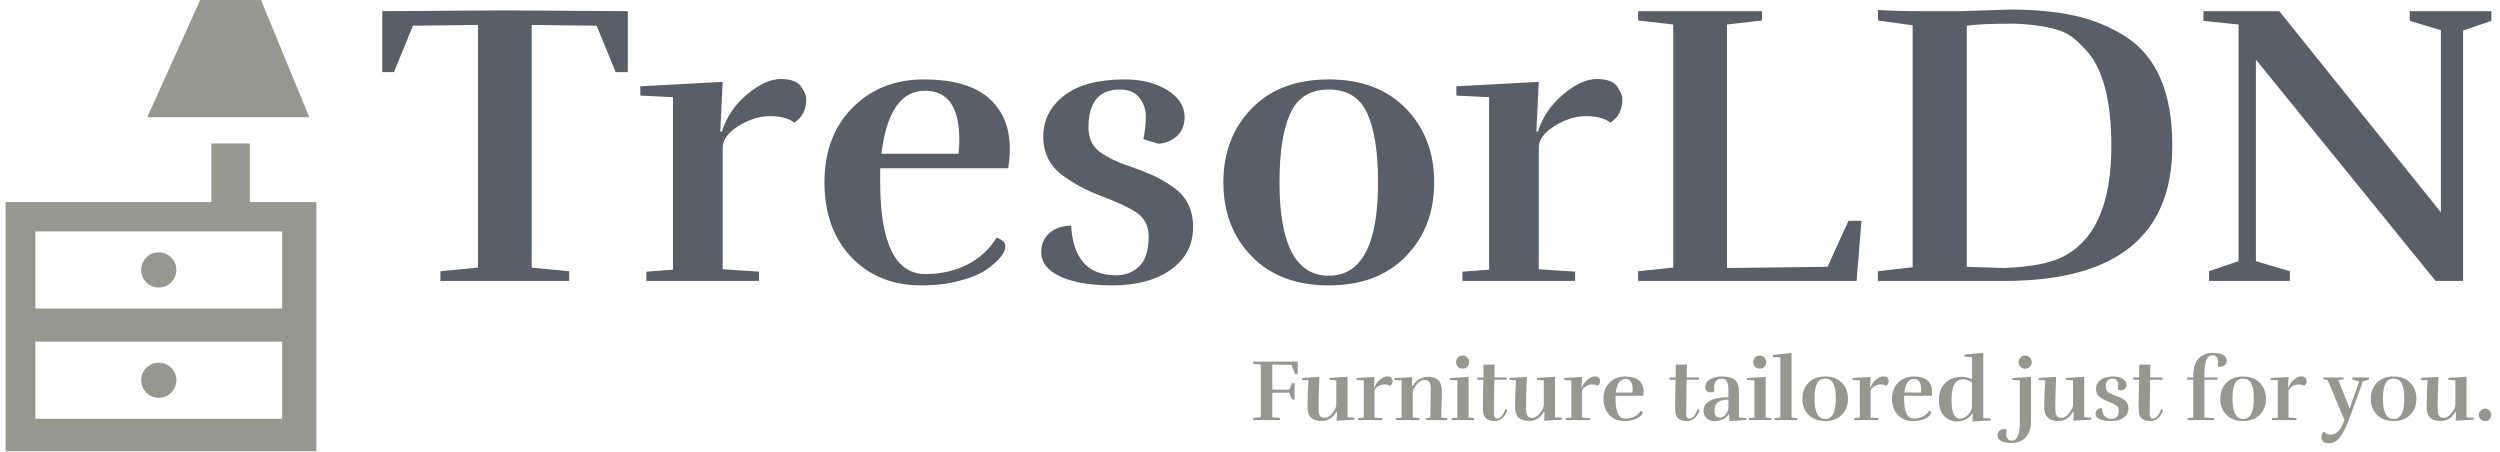 <svg xmlns="http://www.w3.org/2000/svg" version="1.1" xmlns:xlink="http://www.w3.org/1999/xlink" xmlns:svgjs="http://svgjs.dev/svgjs" width="1000" height="181" viewBox="0 0 1000 181"><g transform="matrix(1,0,0,1,-0.606,-0.261)"><svg viewBox="0 0 396 72" data-background-color="#ffffff" preserveAspectRatio="xMidYMid meet" height="181" width="1000" xmlns="http://www.w3.org/2000/svg" xmlns:xlink="http://www.w3.org/1999/xlink"><defs></defs><g id="tight-bounds" transform="matrix(1,0,0,1,0.24,0.104)"><svg viewBox="0 0 395.52 71.792" height="71.792" width="395.52"><g><svg viewBox="0 0 466.151 84.612" height="71.792" width="395.52"><g transform="matrix(1,0,0,1,70.631,1.49)"><svg viewBox="0 0 395.52 81.633" height="81.633" width="395.52"><g><svg viewBox="0 0 395.52 81.633" height="81.633" width="395.52"><g><svg viewBox="0 0 395.52 52.332" height="52.332" width="395.52"><g transform="matrix(1,0,0,1,0,0)"><svg width="395.52" viewBox="0.75 -33.6 261.13 34.15" height="52.332" data-palette-color="#585f69"><g class="undefined-text-0" data-fill-palette-color="primary" id="text-0"><path d="M31.15-33.4L31.15-25.85 29.65-25.85 27.3-31.6 19.25-31.7 19.25-1.65 23.9-1.2 23.9 0 7.95 0 7.95-1.2 12.6-1.65 12.6-31.7 4.55-31.6 2.2-25.85 0.75-25.85 0.75-33.4 15.95-33.5 31.15-33.4ZM42.8-18.5Q43.65-21.2 45.92-23.1 48.2-25 50.07-25 51.95-25 52.6-24.08 53.25-23.15 53.25-22.55L53.25-22.55Q53.25-20.5 51.75-19.6L51.75-19.6Q50.75-20.4 48.77-20.4 46.8-20.4 44.85-19.18 42.9-17.95 42.9-16.5L42.9-16.5 42.9-1.45 47.4-1.15 47.4 0 33.45 0 33.45-1.15 36.75-1.4 36.75-22.75 32.7-22.95 32.7-24.1 42.9-24.65 42.6-18.5 42.8-18.5ZM72.2-17.45L72.2-17.45Q72.2-23.55 67.95-23.55L67.95-23.55Q63.5-23.55 62.55-15.75L62.55-15.75 72.09-15.75Q72.2-16.75 72.2-17.45ZM67.5 0.55L67.5 0.55Q62.15 0.55 58.82-2.95 55.5-6.45 55.5-12.2 55.5-17.95 58.97-21.45 62.45-24.95 67.8-24.95 73.15-24.95 75.8-22.68 78.45-20.4 78.45-16.35L78.45-16.35Q78.45-15.2 78.25-13.95L78.25-13.95 62.4-13.95 62.4-12.2Q62.4-6.6 63.8-3.73 65.2-0.85 68.02-0.85 70.84-0.85 73.17-2.02 75.5-3.2 76.8-5.35L76.8-5.35Q77.9-5 77.9-4.3L77.9-4.3Q77.9-3.05 75.55-1.4L75.55-1.4Q74.4-0.6 72.27-0.03 70.15 0.55 67.5 0.55ZM91.59-0.7L91.59-0.7Q93.34-0.7 94.49-1.83 95.64-2.95 95.64-5.5L95.64-5.5Q95.64-7.55 93.94-8.6L93.94-8.6Q92.64-9.4 90.62-10.18 88.59-10.95 87.52-11.5 86.44-12.05 85.14-12.95L85.14-12.95Q82.59-14.75 82.59-17.85 82.59-20.95 85.17-22.95 87.74-24.95 92.69-24.95L92.69-24.95Q95.79-24.95 97.94-23.63 100.09-22.3 100.09-20.3 100.09-18.3 98.39-17.4L98.39-17.4Q97.59-17 96.79-17L96.79-17 94.99-17.55Q95.29-19.1 95.29-20.38 95.29-21.65 94.49-22.68 93.69-23.7 92.09-23.7L92.09-23.7Q88.19-23.7 88.19-19L88.19-19Q88.19-16.85 89.84-15.8L89.84-15.8Q91.09-14.95 93.04-14.28 94.99-13.6 96.12-13.1 97.24-12.6 98.54-11.7L98.54-11.7Q101.14-10 101.14-6.68 101.14-3.35 98.39-1.4 95.64 0.55 91.14 0.55L91.14 0.55Q86.14 0.55 83.74-1.1L83.74-1.1Q82.34-2.1 82.34-3.55 82.34-5 83.32-5.9 84.29-6.8 86.04-6.85L86.04-6.85Q86.39-0.7 91.59-0.7ZM127.49-3.05Q123.99 0.55 117.94 0.55 111.89 0.55 108.39-3.05 104.89-6.65 104.89-12.2 104.89-17.75 108.39-21.35 111.89-24.95 117.94-24.95 123.99-24.95 127.49-21.35 130.99-17.75 130.99-12.2 130.99-6.65 127.49-3.05ZM111.84-12.2Q111.84-0.65 117.94-0.65 124.04-0.65 124.04-12.2L124.04-12.2Q124.04-17.85 122.69-20.78 121.34-23.7 117.94-23.7 114.54-23.7 113.19-20.78 111.84-17.85 111.84-12.2L111.84-12.2ZM143.84-18.5Q144.69-21.2 146.96-23.1 149.24-25 151.11-25 152.99-25 153.64-24.08 154.29-23.15 154.29-22.55L154.29-22.55Q154.29-20.5 152.79-19.6L152.79-19.6Q151.79-20.4 149.81-20.4 147.84-20.4 145.89-19.18 143.94-17.95 143.94-16.5L143.94-16.5 143.94-1.45 148.44-1.15 148.44 0 134.49 0 134.49-1.15 137.79-1.4 137.79-22.75 133.74-22.95 133.74-24.1 143.94-24.65 143.64-18.5 143.84-18.5ZM156.24-33.4L171.59-33.4 171.59-32.25 167.24-31.75 167.24-1.6 179.69-1.75 182.29-7.45 183.89-7.45 183.29 0 156.24 0 156.24-1.2 160.59-1.65 160.59-31.75 156.24-32.25 156.24-33.4ZM222.38-16.75L222.38-16.75Q222.38 0 201.58 0L201.58 0 185.93 0 185.93-1.2 190.23-1.7 190.23-31.65 185.93-32.25 185.93-33.55Q188.23-33.4 191.28-33.4L191.28-33.4 196.08-33.4 202.28-33.6Q206.83-33.6 210.26-32.85 213.68-32.1 216.53-30.3L216.53-30.3Q222.38-26.6 222.38-16.75ZM214.83-16.7L214.83-16.7Q214.83-25.35 211.58-28.7L211.58-28.7Q210.53-29.85 209.63-30.43 208.73-31 207.38-31.3L207.38-31.3Q205.53-31.75 203.03-31.85L203.03-31.85 202.28-31.85Q198.63-31.85 196.93-31.6L196.93-31.6 196.93-1.75 201.58-1.6Q206.33-1.8 208.63-2.9L208.63-2.9Q214.83-5.85 214.83-16.7ZM251.78-32.2L251.78-33.4 261.88-33.4 261.88-32.2 258.38-31 258.38 0 254.98 0 232.73-27.4 232.73-2.45 236.93-1.2 236.93 0 226.93 0 226.93-1.2 230.58-2.45 230.58-31.75 226.23-32.2 226.23-33.4 235.63-33.4 255.63-8.5 255.63-31.05 251.78-32.2Z" fill="#585f69" data-fill-palette-color="primary"></path></g></svg></g></svg></g><g transform="matrix(1,0,0,1,163.31,64.687)"><svg viewBox="0 0 232.21 16.946" height="16.946" width="232.21"><g transform="matrix(1,0,0,1,0,0)"><svg width="232.21" viewBox="1.65 -38.45 708.37 51.7" height="16.946" data-palette-color="#97978d"><path d="M22.35-15.65L12.6-15.65 12.6-1.65 16.95-1.2 16.95 0 1.65 0 1.65-1.2 6-1.65 6-31.75 1.65-32.3 1.65-33.45 27.15-33.45 27.15-26.3 25.55-26.3 23.65-31.6 12.6-31.75 12.6-17.45 22.35-17.45 23.9-21.15 25.35-21.15 25.35-11.85 23.85-11.85 22.35-15.65ZM39.05-6.95L39.05-6.95Q39.05-4 39.77-2.65 40.5-1.3 42.7-1.3 44.9-1.3 47.05-4.05 49.2-6.8 49.2-8.8L49.2-8.8 49.2-22.8 45.25-23 45.25-24.15 55.6-24.8 55.6-1.6 59.65-1.4 59.65-0.25 49.4 0.35 49.65-4.65 49.15-4.65Q46.25 0.5 40.75 0.5L40.75 0.5Q32.75 0.5 32.75-7.2 32.75-14.9 33.3-22.8L33.3-22.8 29.6-23 29.6-24.15 39.55-24.7Q39.05-13.4 39.05-6.95ZM71-18.5Q71.84-21.2 74.12-23.1 76.39-25 78.27-25 80.14-25 80.8-24.08 81.44-23.15 81.44-22.55L81.44-22.55Q81.44-20.5 79.94-19.6L79.94-19.6Q78.94-20.4 76.97-20.4 75-20.4 73.05-19.18 71.09-17.95 71.09-16.5L71.09-16.5 71.09-1.45 75.59-1.15 75.59 0 61.64 0 61.64-1.15 64.94-1.4 64.94-22.75 60.89-22.95 60.89-24.1 71.09-24.65 70.8-18.5 71-18.5ZM100.59-1.15L102.99-1.45 103.29-17.3Q103.29-20.25 102.54-21.6 101.79-22.95 99.54-22.95 97.29-22.95 95.17-20.28 93.04-17.6 92.94-15.65L92.94-15.65 92.94-1.45 96.69-1.15 96.69 0 83.29 0 83.29-1.15 86.59-1.45 86.59-22.75 82.49-22.95 82.49-24 92.74-24.6 92.49-19.5 92.99-19.5Q94.34-22 96.64-23.38 98.94-24.75 101.59-24.75L101.59-24.75Q109.59-24.75 109.59-17.05L109.59-17.05Q109.59-11.5 109.24-1.45L109.24-1.45 112.69-1.15 112.69 0 100.59 0 100.59-1.15ZM128.14-1.15L128.14 0 115.24 0 115.24-1.15 118.49-1.45 118.49-22.75 114.19-23 114.19-24.05 124.89-24.7 124.89-1.45 128.14-1.15ZM125.24-33.13Q125.24-31.6 124.17-30.5 123.09-29.4 121.49-29.4 119.89-29.4 118.81-30.48 117.74-31.55 117.74-33.13 117.74-34.7 118.84-35.83 119.94-36.95 121.49-36.95 123.04-36.95 124.14-35.8 125.24-34.65 125.24-33.13ZM139.74 0.55L139.74 0.55Q134.94 0.55 133.64-2.8L133.64-2.8Q133.09-4.25 133.09-6.45L133.09-6.45Q133.09-14.75 133.34-23.1L133.34-23.1 129.94-23.1 129.94-24.4 133.39-24.4 133.44-31.75 139.84-31.75 139.69-24.4 146.69-24.4 146.69-23.1 139.69-23.1 139.59-19.05Q139.44-10.95 139.44-4.2L139.44-4.2Q139.44-2.25 139.86-1.55 140.29-0.85 141.41-0.85 142.54-0.85 143.91-2.43 145.29-4 145.89-6.2L145.89-6.2Q146.89-6.2 146.89-5.5L146.89-5.5Q146.89-5.35 146.84-5.15L146.84-5.15Q146.04-2.55 144.11-1 142.19 0.55 139.74 0.55ZM157.78-6.95L157.78-6.95Q157.78-4 158.51-2.65 159.24-1.3 161.44-1.3 163.64-1.3 165.78-4.05 167.94-6.8 167.94-8.8L167.94-8.8 167.94-22.8 163.99-23 163.99-24.15 174.34-24.8 174.34-1.6 178.39-1.4 178.39-0.25 168.14 0.35 168.39-4.65 167.89-4.65Q164.99 0.5 159.49 0.5L159.49 0.5Q151.49 0.5 151.49-7.2 151.49-14.9 152.03-22.8L152.03-22.8 148.34-23 148.34-24.15 158.28-24.7Q157.78-13.4 157.78-6.95ZM189.73-18.5Q190.58-21.2 192.86-23.1 195.13-25 197.01-25 198.88-25 199.53-24.08 200.18-23.15 200.18-22.55L200.18-22.55Q200.18-20.5 198.68-19.6L198.68-19.6Q197.68-20.4 195.71-20.4 193.73-20.4 191.78-19.18 189.83-17.95 189.83-16.5L189.83-16.5 189.83-1.45 194.33-1.15 194.33 0 180.38 0 180.38-1.15 183.68-1.4 183.68-22.75 179.63-22.95 179.63-24.1 189.83-24.65 189.53-18.5 189.73-18.5ZM218.78-17.45L218.78-17.45Q218.78-23.55 214.53-23.55L214.53-23.55Q210.08-23.55 209.13-15.75L209.13-15.75 218.68-15.75Q218.78-16.75 218.78-17.45ZM214.08 0.55L214.08 0.55Q208.73 0.55 205.41-2.95 202.08-6.45 202.08-12.2 202.08-17.95 205.56-21.45 209.03-24.95 214.38-24.95 219.73-24.95 222.38-22.68 225.03-20.4 225.03-16.35L225.03-16.35Q225.03-15.2 224.83-13.95L224.83-13.95 208.98-13.95 208.98-12.2Q208.98-6.6 210.38-3.73 211.78-0.85 214.61-0.85 217.43-0.85 219.76-2.02 222.08-3.2 223.38-5.35L223.38-5.35Q224.48-5 224.48-4.3L224.48-4.3Q224.48-3.05 222.13-1.4L222.13-1.4Q220.98-0.6 218.86-0.03 216.73 0.55 214.08 0.55ZM249.73 0.55L249.73 0.55Q244.93 0.55 243.63-2.8L243.63-2.8Q243.08-4.25 243.08-6.45L243.08-6.45Q243.08-14.75 243.33-23.1L243.33-23.1 239.93-23.1 239.93-24.4 243.38-24.4 243.43-31.75 249.83-31.75 249.68-24.4 256.68-24.4 256.68-23.1 249.68-23.1 249.58-19.05Q249.43-10.95 249.43-4.2L249.43-4.2Q249.43-2.25 249.85-1.55 250.28-0.85 251.4-0.85 252.53-0.85 253.9-2.43 255.28-4 255.88-6.2L255.88-6.2Q256.88-6.2 256.88-5.5L256.88-5.5Q256.88-5.35 256.83-5.15L256.83-5.15Q256.03-2.55 254.1-1 252.18 0.55 249.73 0.55ZM273.57-7.4L273.57-11.7Q267.77-11.7 266.27-8.65L266.27-8.65Q265.62-7.35 265.62-5.4L265.62-5.4Q265.62-2.05 267.92-1.5L267.92-1.5Q268.27-1.4 268.67-1.4L268.67-1.4Q270.27-1.4 271.87-3.08 273.47-4.75 273.57-7.4L273.57-7.4ZM265.57-16.6L265.57-16.6Q264.47-15.85 263.27-15.85 262.07-15.85 261.22-16.65 260.37-17.45 260.37-19.03 260.37-20.6 261.32-21.85 262.27-23.1 263.77-23.7L263.77-23.7Q266.72-24.95 269.37-24.95L269.37-24.95Q275.27-24.95 277.42-22.88 279.57-20.8 279.57-16.5L279.57-16.5 279.57-1.45 283.77-1.15 283.77-0.05 274.22 0.55 273.77-3.65Q271.42 0.6 265.67 0.6L265.67 0.6Q263.07 0.6 261.2-0.98 259.32-2.55 259.32-5.4L259.32-5.4Q259.37-9.2 263.12-11.13 266.87-13.05 273.57-13.05L273.57-13.05 273.57-17.35Q273.57-20.4 272.72-22.05 271.87-23.7 269.57-23.7 267.27-23.7 266.12-21.8L266.12-21.8Q265.37-20.55 265.37-19.15 265.37-17.75 265.57-16.6ZM298.12-1.15L298.12 0 285.22 0 285.22-1.15 288.47-1.45 288.47-22.75 284.17-23 284.17-24.05 294.87-24.7 294.87-1.45 298.12-1.15ZM295.22-33.13Q295.22-31.6 294.15-30.5 293.07-29.4 291.47-29.4 289.87-29.4 288.8-30.48 287.72-31.55 287.72-33.13 287.72-34.7 288.82-35.83 289.92-36.95 291.47-36.95 293.02-36.95 294.12-35.8 295.22-34.65 295.22-33.13ZM312.92-1.15L312.92 0 300.02 0 300.02-1.15 303.27-1.45 303.27-35.9 298.97-36.05 298.97-37.25 309.67-38.4 309.67-1.45 312.92-1.15ZM338.47-3.05Q334.97 0.55 328.92 0.55 322.87 0.55 319.37-3.05 315.87-6.65 315.87-12.2 315.87-17.75 319.37-21.35 322.87-24.95 328.92-24.95 334.97-24.95 338.47-21.35 341.97-17.75 341.97-12.2 341.97-6.65 338.47-3.05ZM322.81-12.2Q322.81-0.65 328.92-0.65 335.02-0.65 335.02-12.2L335.02-12.2Q335.02-17.85 333.67-20.78 332.31-23.7 328.92-23.7 325.52-23.7 324.17-20.78 322.81-17.85 322.81-12.2L322.81-12.2ZM354.81-18.5Q355.66-21.2 357.94-23.1 360.21-25 362.09-25 363.96-25 364.61-24.08 365.26-23.15 365.26-22.55L365.26-22.55Q365.26-20.5 363.76-19.6L363.76-19.6Q362.76-20.4 360.79-20.4 358.81-20.4 356.86-19.18 354.91-17.95 354.91-16.5L354.91-16.5 354.91-1.45 359.41-1.15 359.41 0 345.46 0 345.46-1.15 348.76-1.4 348.76-22.75 344.71-22.95 344.71-24.1 354.91-24.65 354.61-18.5 354.81-18.5ZM383.86-17.45L383.86-17.45Q383.86-23.55 379.61-23.55L379.61-23.55Q375.16-23.55 374.21-15.75L374.21-15.75 383.76-15.75Q383.86-16.75 383.86-17.45ZM379.16 0.55L379.16 0.55Q373.81 0.55 370.48-2.95 367.16-6.45 367.16-12.2 367.16-17.95 370.63-21.45 374.11-24.95 379.46-24.95 384.81-24.95 387.46-22.68 390.11-20.4 390.11-16.35L390.11-16.35Q390.11-15.2 389.91-13.95L389.91-13.95 374.06-13.95 374.06-12.2Q374.06-6.6 375.46-3.73 376.86-0.85 379.69-0.85 382.51-0.85 384.83-2.02 387.16-3.2 388.46-5.35L388.46-5.35Q389.56-5 389.56-4.3L389.56-4.3Q389.56-3.05 387.21-1.4L387.21-1.4Q386.06-0.6 383.94-0.03 381.81 0.55 379.16 0.55ZM404.56 0.75L404.56 0.75Q400.01 0.75 397.01-2.3 394.01-5.35 394.01-11.5 394.01-17.65 397.58-21.2 401.16-24.75 407.11-24.75L407.11-24.75Q410.21-24.75 412.96-23.3L412.96-23.3 412.96-36 408.66-36.3 408.66-37.55 419.36-38.4 419.36-1.15 423.61-0.95 423.66 0.2 413.21 0.8 413.31-3.7 413.01-3.7Q411.76-1.6 409.46-0.43 407.16 0.75 404.56 0.75ZM412.91-7.7L412.91-7.7 412.91-21.45Q410.91-23.3 407.81-23.3L407.81-23.3Q403.86-23.3 402.41-19.65L402.41-19.65Q401.21-16.45 401.21-11.5L401.21-11.5Q401.21-0.85 405.96-0.85L405.96-0.85Q408.76-0.85 410.83-3.25 412.91-5.65 412.91-7.7ZM446.7-24.7L446.7-0.2Q446.7 6.45 443.73 9.78 440.75 13.1 435.2 13.1L435.2 13.1Q431.75 13.1 429.63 11.98 427.5 10.85 427.5 8.4L427.5 8.4Q427.5 6.6 429.3 5.6L429.3 5.6Q430.25 5.1 431.13 5.1 432 5.1 432.8 5.5L432.8 5.5Q432.5 6.8 432.5 8.18 432.5 9.55 433.28 10.65 434.05 11.75 435.35 11.75 436.65 11.75 437.5 11.23 438.35 10.7 438.85 9.63 439.35 8.55 439.68 7.5 440 6.45 440.15 4.8L440.15 4.8Q440.3 2.45 440.3-0.65L440.3-0.65 440.3-22.75 436-23 436-24.05 446.7-24.7ZM447.1-33.13Q447.1-31.6 446.03-30.5 444.95-29.4 443.35-29.4 441.75-29.4 440.68-30.48 439.6-31.55 439.6-33.13 439.6-34.7 440.7-35.83 441.8-36.95 443.35-36.95 444.9-36.95 446-35.8 447.1-34.65 447.1-33.13ZM460.55-6.95L460.55-6.95Q460.55-4 461.28-2.65 462-1.3 464.2-1.3 466.4-1.3 468.55-4.05 470.7-6.8 470.7-8.8L470.7-8.8 470.7-22.8 466.75-23 466.75-24.15 477.1-24.8 477.1-1.6 481.15-1.4 481.15-0.25 470.9 0.35 471.15-4.65 470.65-4.65Q467.75 0.5 462.25 0.5L462.25 0.5Q454.25 0.5 454.25-7.2 454.25-14.9 454.8-22.8L454.8-22.8 451.1-23 451.1-24.15 461.05-24.7Q460.55-13.4 460.55-6.95ZM492.85-0.7L492.85-0.7Q494.6-0.7 495.75-1.83 496.9-2.95 496.9-5.5L496.9-5.5Q496.9-7.55 495.2-8.6L495.2-8.6Q493.9-9.4 491.87-10.18 489.85-10.95 488.77-11.5 487.7-12.05 486.4-12.95L486.4-12.95Q483.85-14.75 483.85-17.85 483.85-20.95 486.42-22.95 489-24.95 493.95-24.95L493.95-24.95Q497.05-24.95 499.2-23.63 501.35-22.3 501.35-20.3 501.35-18.3 499.65-17.4L499.65-17.4Q498.85-17 498.05-17L498.05-17 496.25-17.55Q496.55-19.1 496.55-20.38 496.55-21.65 495.75-22.68 494.95-23.7 493.35-23.7L493.35-23.7Q489.45-23.7 489.45-19L489.45-19Q489.45-16.85 491.1-15.8L491.1-15.8Q492.35-14.95 494.3-14.28 496.25-13.6 497.37-13.1 498.5-12.6 499.8-11.7L499.8-11.7Q502.4-10 502.4-6.68 502.4-3.35 499.65-1.4 496.9 0.55 492.4 0.55L492.4 0.55Q487.4 0.55 485-1.1L485-1.1Q483.6-2.1 483.6-3.55 483.6-5 484.57-5.9 485.55-6.8 487.3-6.85L487.3-6.85Q487.65-0.7 492.85-0.7ZM514.9 0.55L514.9 0.55Q510.1 0.55 508.8-2.8L508.8-2.8Q508.25-4.25 508.25-6.45L508.25-6.45Q508.25-14.75 508.5-23.1L508.5-23.1 505.1-23.1 505.1-24.4 508.55-24.4 508.6-31.75 515-31.75 514.85-24.4 521.85-24.4 521.85-23.1 514.85-23.1 514.75-19.05Q514.6-10.95 514.6-4.2L514.6-4.2Q514.6-2.25 515.02-1.55 515.45-0.85 516.57-0.85 517.7-0.85 519.07-2.43 520.45-4 521.05-6.2L521.05-6.2Q522.05-6.2 522.05-5.5L522.05-5.5Q522.05-5.35 522-5.15L522-5.15Q521.2-2.55 519.27-1 517.35 0.55 514.9 0.55ZM553.39-30.85L553.39-30.85Q553.69-32.15 553.69-33.52 553.69-34.9 552.91-36 552.14-37.1 550.96-37.1 549.79-37.1 549.09-36.8 548.39-36.5 547.89-35.8 547.39-35.1 547.04-34.45 546.69-33.8 546.46-32.63 546.24-31.45 546.11-30.68 545.99-29.9 545.94-28.5 545.89-27.1 545.89-26.4L545.89-26.4 545.89-24.4 553.39-24.4 553.39-23.1 545.89-23.1 545.89-1.45 551.49-1.15 551.49 0 536.19 0 536.19-1.15 539.49-1.45 539.49-23.1 536.04-23.1 536.04-24.4 539.49-24.4 539.49-25.15Q539.49-31.8 542.46-35.13 545.44-38.45 550.99-38.45L550.99-38.45Q554.44-38.45 556.56-37.33 558.69-36.2 558.69-33.75L558.69-33.75Q558.69-31.95 556.89-31L556.89-31Q555.94-30.45 555.06-30.45 554.19-30.45 553.39-30.85ZM577.59-3.05Q574.09 0.55 568.04 0.55 561.99 0.55 558.49-3.05 554.99-6.65 554.99-12.2 554.99-17.75 558.49-21.35 561.99-24.95 568.04-24.95 574.09-24.95 577.59-21.35 581.09-17.75 581.09-12.2 581.09-6.65 577.59-3.05ZM561.94-12.2Q561.94-0.65 568.04-0.65 574.14-0.65 574.14-12.2L574.14-12.2Q574.14-17.85 572.79-20.78 571.44-23.7 568.04-23.7 564.64-23.7 563.29-20.78 561.94-17.85 561.94-12.2L561.94-12.2ZM593.93-18.5Q594.78-21.2 597.06-23.1 599.33-25 601.21-25 603.08-25 603.73-24.08 604.38-23.15 604.38-22.55L604.38-22.55Q604.38-20.5 602.88-19.6L602.88-19.6Q601.88-20.4 599.91-20.4 597.93-20.4 595.98-19.18 594.03-17.95 594.03-16.5L594.03-16.5 594.03-1.45 598.53-1.15 598.53 0 584.58 0 584.58-1.15 587.88-1.4 587.88-22.75 583.83-22.95 583.83-24.1 594.03-24.65 593.73-18.5 593.93-18.5ZM630.53-23.15L630.53-24.4 640.08-24.4 640.08-23.15 636.58-22.15 628.48 0Q626.38 5.5 624.03 9L624.03 9Q621.18 13.25 617.13 13.25L617.13 13.25Q616.83 13.25 616.48 13.2L616.48 13.2Q614.83 13.2 613.83 12.23 612.83 11.25 612.83 9.68 612.83 8.1 614.23 6.5L614.23 6.5Q615.88 8.35 617.83 8.35L617.83 8.35Q620.58 8.35 622.48 6.33 624.38 4.3 626.03 0L626.03 0 616.43-22.85 613.93-23.35 613.93-24.4 625.48-24.4 625.48-23.35 622.53-22.9 628.93-6.6 634.48-22.15 630.53-23.15ZM663.68-3.05Q660.18 0.55 654.13 0.55 648.08 0.55 644.58-3.05 641.08-6.65 641.08-12.2 641.08-17.75 644.58-21.35 648.08-24.95 654.13-24.95 660.18-24.95 663.68-21.35 667.18-17.75 667.18-12.2 667.18-6.65 663.68-3.05ZM648.03-12.2Q648.03-0.65 654.13-0.65 660.23-0.65 660.23-12.2L660.23-12.2Q660.23-17.85 658.88-20.78 657.53-23.7 654.13-23.7 650.73-23.7 649.38-20.78 648.03-17.85 648.03-12.2L648.03-12.2ZM679.32-6.95L679.32-6.95Q679.32-4 680.05-2.65 680.77-1.3 682.97-1.3 685.17-1.3 687.32-4.05 689.47-6.8 689.47-8.8L689.47-8.8 689.47-22.8 685.52-23 685.52-24.15 695.87-24.8 695.87-1.6 699.92-1.4 699.92-0.25 689.67 0.35 689.92-4.65 689.42-4.65Q686.52 0.5 681.02 0.5L681.02 0.5Q673.02 0.5 673.02-7.2 673.02-14.9 673.57-22.8L673.57-22.8 669.87-23 669.87-24.15 679.82-24.7Q679.32-13.4 679.32-6.95ZM710.02-2.98Q710.02-1.55 709-0.48 707.97 0.6 706.47 0.6 704.97 0.6 703.95-0.45 702.92-1.5 702.92-2.98 702.92-4.45 703.97-5.5 705.02-6.55 706.47-6.55 707.92-6.55 708.97-5.48 710.02-4.4 710.02-2.98Z" opacity="1" transform="matrix(1,0,0,1,0,0)" fill="#97978d" class="undefined-text-1" data-fill-palette-color="secondary" id="text-1"></path></svg></g></svg></g></svg></g></svg></g><g><svg viewBox="0 0 58.276 84.612" height="84.612" width="58.276"><g><svg xmlns="http://www.w3.org/2000/svg" xmlns:xlink="http://www.w3.org/1999/xlink" version="1.0" x="0" y="0" viewBox="17.106 5.177 61.843 89.791" enable-background="new 0 0 100 100" xml:space="preserve" height="84.612" width="58.276" class="icon-icon-0" data-fill-palette-color="accent" id="icon-0"><circle cx="47.585" cy="58.897" r="3.5" fill="#97978d" data-fill-palette-color="accent"></circle><circle cx="47.585" cy="80.847" r="3.5" fill="#97978d" data-fill-palette-color="accent"></circle><path d="M65.696 33.726h-7.646v11.664H17.106v49.578h61.844V45.39H65.696V33.726zM72.143 88.52H23.026v-15.348h49.117V88.52zM72.143 51.223v15.349H23.026V51.223H72.143z" fill="#97978d" data-fill-palette-color="accent"></path><polygon points="67.926,5.177 55.821,5.177 45.294,28.507 77.543,28.507 " fill="#97978d" data-fill-palette-color="accent"></polygon></svg></g></svg></g></svg></g></svg><rect width="395.52" height="71.792" fill="none" stroke="none" visibility="hidden"></rect></g></svg></g></svg>